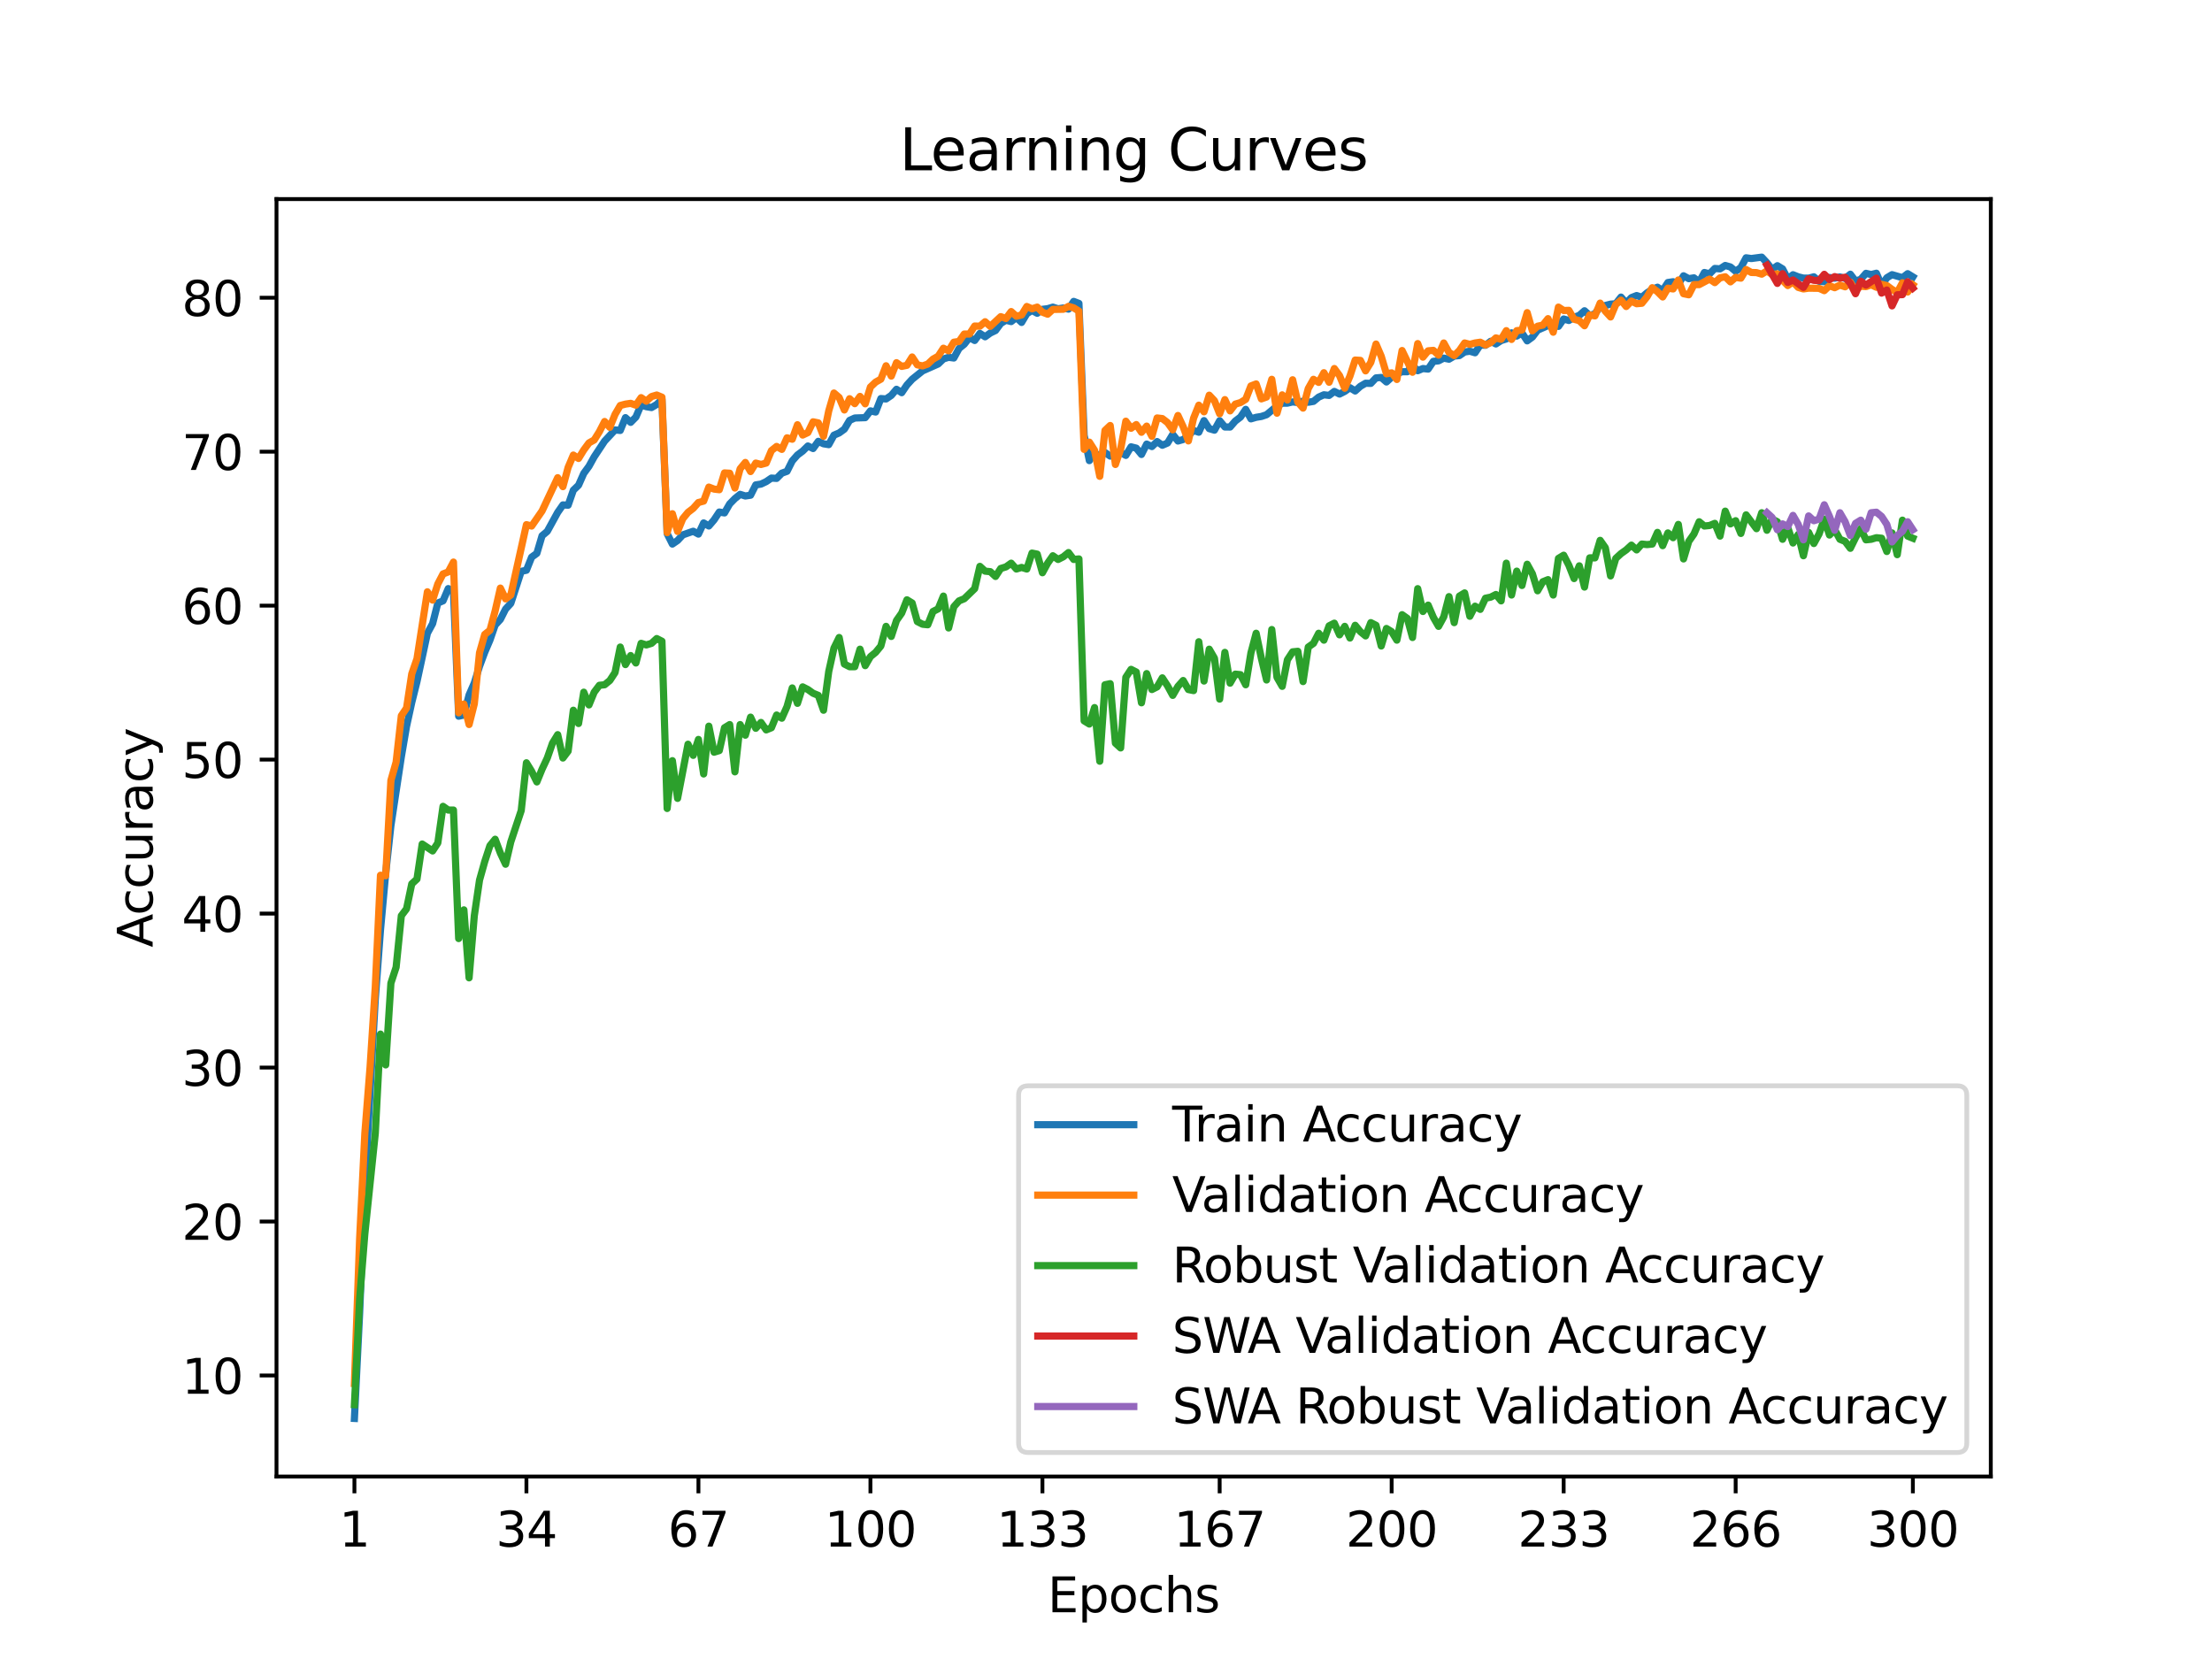 <?xml version="1.0" encoding="utf-8" standalone="no"?>
<!DOCTYPE svg PUBLIC "-//W3C//DTD SVG 1.1//EN"
  "http://www.w3.org/Graphics/SVG/1.1/DTD/svg11.dtd">
<svg xmlns:xlink="http://www.w3.org/1999/xlink" width="460.8pt" height="345.6pt" viewBox="0 0 460.8 345.6" xmlns="http://www.w3.org/2000/svg" version="1.1">
 <defs>
  <style type="text/css">*{stroke-linejoin: round; stroke-linecap: butt}</style>
 </defs>
 <g id="figure_1">
  <g id="patch_1">
   <path d="M 0 345.6 
L 460.8 345.6 
L 460.8 0 
L 0 0 
z
" style="fill: #ffffff"/>
  </g>
  <g id="axes_1">
   <g id="patch_2">
    <path d="M 57.6 307.584 
L 414.72 307.584 
L 414.72 41.472 
L 57.6 41.472 
z
" style="fill: #ffffff"/>
   </g>
   <g id="matplotlib.axis_1">
    <g id="xtick_1">
     <g id="line2d_1">
      <defs>
       <path id="m694200d25b" d="M 0 0 
L 0 3.5 
" style="stroke: #000000; stroke-width: 0.8"/>
      </defs>
      <g>
       <use xlink:href="#m694200d25b" x="73.833" y="307.584" style="stroke: #000000; stroke-width: 0.8"/>
      </g>
     </g>
     <g id="text_1">
      <!-- 1 -->
      <g transform="translate(70.651 322.182) scale(0.1 -0.1)">
       <defs>
        <path id="DejaVuSans-31" d="M 794 531 
L 1825 531 
L 1825 4091 
L 703 3866 
L 703 4441 
L 1819 4666 
L 2450 4666 
L 2450 531 
L 3481 531 
L 3481 0 
L 794 0 
L 794 531 
z
" transform="scale(0.016)"/>
       </defs>
       <use xlink:href="#DejaVuSans-31"/>
      </g>
     </g>
    </g>
    <g id="xtick_2">
     <g id="line2d_2">
      <g>
       <use xlink:href="#m694200d25b" x="109.664" y="307.584" style="stroke: #000000; stroke-width: 0.8"/>
      </g>
     </g>
     <g id="text_2">
      <!-- 34 -->
      <g transform="translate(103.302 322.182) scale(0.1 -0.1)">
       <defs>
        <path id="DejaVuSans-33" d="M 2597 2516 
Q 3050 2419 3304 2112 
Q 3559 1806 3559 1356 
Q 3559 666 3084 287 
Q 2609 -91 1734 -91 
Q 1441 -91 1130 -33 
Q 819 25 488 141 
L 488 750 
Q 750 597 1062 519 
Q 1375 441 1716 441 
Q 2309 441 2620 675 
Q 2931 909 2931 1356 
Q 2931 1769 2642 2001 
Q 2353 2234 1838 2234 
L 1294 2234 
L 1294 2753 
L 1863 2753 
Q 2328 2753 2575 2939 
Q 2822 3125 2822 3475 
Q 2822 3834 2567 4026 
Q 2313 4219 1838 4219 
Q 1578 4219 1281 4162 
Q 984 4106 628 3988 
L 628 4550 
Q 988 4650 1302 4700 
Q 1616 4750 1894 4750 
Q 2613 4750 3031 4423 
Q 3450 4097 3450 3541 
Q 3450 3153 3228 2886 
Q 3006 2619 2597 2516 
z
" transform="scale(0.016)"/>
        <path id="DejaVuSans-34" d="M 2419 4116 
L 825 1625 
L 2419 1625 
L 2419 4116 
z
M 2253 4666 
L 3047 4666 
L 3047 1625 
L 3713 1625 
L 3713 1100 
L 3047 1100 
L 3047 0 
L 2419 0 
L 2419 1100 
L 313 1100 
L 313 1709 
L 2253 4666 
z
" transform="scale(0.016)"/>
       </defs>
       <use xlink:href="#DejaVuSans-33"/>
       <use xlink:href="#DejaVuSans-34" x="63.623"/>
      </g>
     </g>
    </g>
    <g id="xtick_3">
     <g id="line2d_3">
      <g>
       <use xlink:href="#m694200d25b" x="145.496" y="307.584" style="stroke: #000000; stroke-width: 0.8"/>
      </g>
     </g>
     <g id="text_3">
      <!-- 67 -->
      <g transform="translate(139.133 322.182) scale(0.1 -0.1)">
       <defs>
        <path id="DejaVuSans-36" d="M 2113 2584 
Q 1688 2584 1439 2293 
Q 1191 2003 1191 1497 
Q 1191 994 1439 701 
Q 1688 409 2113 409 
Q 2538 409 2786 701 
Q 3034 994 3034 1497 
Q 3034 2003 2786 2293 
Q 2538 2584 2113 2584 
z
M 3366 4563 
L 3366 3988 
Q 3128 4100 2886 4159 
Q 2644 4219 2406 4219 
Q 1781 4219 1451 3797 
Q 1122 3375 1075 2522 
Q 1259 2794 1537 2939 
Q 1816 3084 2150 3084 
Q 2853 3084 3261 2657 
Q 3669 2231 3669 1497 
Q 3669 778 3244 343 
Q 2819 -91 2113 -91 
Q 1303 -91 875 529 
Q 447 1150 447 2328 
Q 447 3434 972 4092 
Q 1497 4750 2381 4750 
Q 2619 4750 2861 4703 
Q 3103 4656 3366 4563 
z
" transform="scale(0.016)"/>
        <path id="DejaVuSans-37" d="M 525 4666 
L 3525 4666 
L 3525 4397 
L 1831 0 
L 1172 0 
L 2766 4134 
L 525 4134 
L 525 4666 
z
" transform="scale(0.016)"/>
       </defs>
       <use xlink:href="#DejaVuSans-36"/>
       <use xlink:href="#DejaVuSans-37" x="63.623"/>
      </g>
     </g>
    </g>
    <g id="xtick_4">
     <g id="line2d_4">
      <g>
       <use xlink:href="#m694200d25b" x="181.327" y="307.584" style="stroke: #000000; stroke-width: 0.8"/>
      </g>
     </g>
     <g id="text_4">
      <!-- 100 -->
      <g transform="translate(171.783 322.182) scale(0.1 -0.1)">
       <defs>
        <path id="DejaVuSans-30" d="M 2034 4250 
Q 1547 4250 1301 3770 
Q 1056 3291 1056 2328 
Q 1056 1369 1301 889 
Q 1547 409 2034 409 
Q 2525 409 2770 889 
Q 3016 1369 3016 2328 
Q 3016 3291 2770 3770 
Q 2525 4250 2034 4250 
z
M 2034 4750 
Q 2819 4750 3233 4129 
Q 3647 3509 3647 2328 
Q 3647 1150 3233 529 
Q 2819 -91 2034 -91 
Q 1250 -91 836 529 
Q 422 1150 422 2328 
Q 422 3509 836 4129 
Q 1250 4750 2034 4750 
z
" transform="scale(0.016)"/>
       </defs>
       <use xlink:href="#DejaVuSans-31"/>
       <use xlink:href="#DejaVuSans-30" x="63.623"/>
       <use xlink:href="#DejaVuSans-30" x="127.246"/>
      </g>
     </g>
    </g>
    <g id="xtick_5">
     <g id="line2d_5">
      <g>
       <use xlink:href="#m694200d25b" x="217.158" y="307.584" style="stroke: #000000; stroke-width: 0.8"/>
      </g>
     </g>
     <g id="text_5">
      <!-- 133 -->
      <g transform="translate(207.615 322.182) scale(0.1 -0.1)">
       <use xlink:href="#DejaVuSans-31"/>
       <use xlink:href="#DejaVuSans-33" x="63.623"/>
       <use xlink:href="#DejaVuSans-33" x="127.246"/>
      </g>
     </g>
    </g>
    <g id="xtick_6">
     <g id="line2d_6">
      <g>
       <use xlink:href="#m694200d25b" x="254.076" y="307.584" style="stroke: #000000; stroke-width: 0.8"/>
      </g>
     </g>
     <g id="text_6">
      <!-- 167 -->
      <g transform="translate(244.532 322.182) scale(0.1 -0.1)">
       <use xlink:href="#DejaVuSans-31"/>
       <use xlink:href="#DejaVuSans-36" x="63.623"/>
       <use xlink:href="#DejaVuSans-37" x="127.246"/>
      </g>
     </g>
    </g>
    <g id="xtick_7">
     <g id="line2d_7">
      <g>
       <use xlink:href="#m694200d25b" x="289.907" y="307.584" style="stroke: #000000; stroke-width: 0.8"/>
      </g>
     </g>
     <g id="text_7">
      <!-- 200 -->
      <g transform="translate(280.363 322.182) scale(0.1 -0.1)">
       <defs>
        <path id="DejaVuSans-32" d="M 1228 531 
L 3431 531 
L 3431 0 
L 469 0 
L 469 531 
Q 828 903 1448 1529 
Q 2069 2156 2228 2338 
Q 2531 2678 2651 2914 
Q 2772 3150 2772 3378 
Q 2772 3750 2511 3984 
Q 2250 4219 1831 4219 
Q 1534 4219 1204 4116 
Q 875 4013 500 3803 
L 500 4441 
Q 881 4594 1212 4672 
Q 1544 4750 1819 4750 
Q 2544 4750 2975 4387 
Q 3406 4025 3406 3419 
Q 3406 3131 3298 2873 
Q 3191 2616 2906 2266 
Q 2828 2175 2409 1742 
Q 1991 1309 1228 531 
z
" transform="scale(0.016)"/>
       </defs>
       <use xlink:href="#DejaVuSans-32"/>
       <use xlink:href="#DejaVuSans-30" x="63.623"/>
       <use xlink:href="#DejaVuSans-30" x="127.246"/>
      </g>
     </g>
    </g>
    <g id="xtick_8">
     <g id="line2d_8">
      <g>
       <use xlink:href="#m694200d25b" x="325.739" y="307.584" style="stroke: #000000; stroke-width: 0.8"/>
      </g>
     </g>
     <g id="text_8">
      <!-- 233 -->
      <g transform="translate(316.195 322.182) scale(0.1 -0.1)">
       <use xlink:href="#DejaVuSans-32"/>
       <use xlink:href="#DejaVuSans-33" x="63.623"/>
       <use xlink:href="#DejaVuSans-33" x="127.246"/>
      </g>
     </g>
    </g>
    <g id="xtick_9">
     <g id="line2d_9">
      <g>
       <use xlink:href="#m694200d25b" x="361.57" y="307.584" style="stroke: #000000; stroke-width: 0.8"/>
      </g>
     </g>
     <g id="text_9">
      <!-- 266 -->
      <g transform="translate(352.026 322.182) scale(0.1 -0.1)">
       <use xlink:href="#DejaVuSans-32"/>
       <use xlink:href="#DejaVuSans-36" x="63.623"/>
       <use xlink:href="#DejaVuSans-36" x="127.246"/>
      </g>
     </g>
    </g>
    <g id="xtick_10">
     <g id="line2d_10">
      <g>
       <use xlink:href="#m694200d25b" x="398.487" y="307.584" style="stroke: #000000; stroke-width: 0.8"/>
      </g>
     </g>
     <g id="text_10">
      <!-- 300 -->
      <g transform="translate(388.944 322.182) scale(0.1 -0.1)">
       <use xlink:href="#DejaVuSans-33"/>
       <use xlink:href="#DejaVuSans-30" x="63.623"/>
       <use xlink:href="#DejaVuSans-30" x="127.246"/>
      </g>
     </g>
    </g>
    <g id="text_11">
     <!-- Epochs -->
     <g transform="translate(218.244 335.861) scale(0.1 -0.1)">
      <defs>
       <path id="DejaVuSans-45" d="M 628 4666 
L 3578 4666 
L 3578 4134 
L 1259 4134 
L 1259 2753 
L 3481 2753 
L 3481 2222 
L 1259 2222 
L 1259 531 
L 3634 531 
L 3634 0 
L 628 0 
L 628 4666 
z
" transform="scale(0.016)"/>
       <path id="DejaVuSans-70" d="M 1159 525 
L 1159 -1331 
L 581 -1331 
L 581 3500 
L 1159 3500 
L 1159 2969 
Q 1341 3281 1617 3432 
Q 1894 3584 2278 3584 
Q 2916 3584 3314 3078 
Q 3713 2572 3713 1747 
Q 3713 922 3314 415 
Q 2916 -91 2278 -91 
Q 1894 -91 1617 61 
Q 1341 213 1159 525 
z
M 3116 1747 
Q 3116 2381 2855 2742 
Q 2594 3103 2138 3103 
Q 1681 3103 1420 2742 
Q 1159 2381 1159 1747 
Q 1159 1113 1420 752 
Q 1681 391 2138 391 
Q 2594 391 2855 752 
Q 3116 1113 3116 1747 
z
" transform="scale(0.016)"/>
       <path id="DejaVuSans-6f" d="M 1959 3097 
Q 1497 3097 1228 2736 
Q 959 2375 959 1747 
Q 959 1119 1226 758 
Q 1494 397 1959 397 
Q 2419 397 2687 759 
Q 2956 1122 2956 1747 
Q 2956 2369 2687 2733 
Q 2419 3097 1959 3097 
z
M 1959 3584 
Q 2709 3584 3137 3096 
Q 3566 2609 3566 1747 
Q 3566 888 3137 398 
Q 2709 -91 1959 -91 
Q 1206 -91 779 398 
Q 353 888 353 1747 
Q 353 2609 779 3096 
Q 1206 3584 1959 3584 
z
" transform="scale(0.016)"/>
       <path id="DejaVuSans-63" d="M 3122 3366 
L 3122 2828 
Q 2878 2963 2633 3030 
Q 2388 3097 2138 3097 
Q 1578 3097 1268 2742 
Q 959 2388 959 1747 
Q 959 1106 1268 751 
Q 1578 397 2138 397 
Q 2388 397 2633 464 
Q 2878 531 3122 666 
L 3122 134 
Q 2881 22 2623 -34 
Q 2366 -91 2075 -91 
Q 1284 -91 818 406 
Q 353 903 353 1747 
Q 353 2603 823 3093 
Q 1294 3584 2113 3584 
Q 2378 3584 2631 3529 
Q 2884 3475 3122 3366 
z
" transform="scale(0.016)"/>
       <path id="DejaVuSans-68" d="M 3513 2113 
L 3513 0 
L 2938 0 
L 2938 2094 
Q 2938 2591 2744 2837 
Q 2550 3084 2163 3084 
Q 1697 3084 1428 2787 
Q 1159 2491 1159 1978 
L 1159 0 
L 581 0 
L 581 4863 
L 1159 4863 
L 1159 2956 
Q 1366 3272 1645 3428 
Q 1925 3584 2291 3584 
Q 2894 3584 3203 3211 
Q 3513 2838 3513 2113 
z
" transform="scale(0.016)"/>
       <path id="DejaVuSans-73" d="M 2834 3397 
L 2834 2853 
Q 2591 2978 2328 3040 
Q 2066 3103 1784 3103 
Q 1356 3103 1142 2972 
Q 928 2841 928 2578 
Q 928 2378 1081 2264 
Q 1234 2150 1697 2047 
L 1894 2003 
Q 2506 1872 2764 1633 
Q 3022 1394 3022 966 
Q 3022 478 2636 193 
Q 2250 -91 1575 -91 
Q 1294 -91 989 -36 
Q 684 19 347 128 
L 347 722 
Q 666 556 975 473 
Q 1284 391 1588 391 
Q 1994 391 2212 530 
Q 2431 669 2431 922 
Q 2431 1156 2273 1281 
Q 2116 1406 1581 1522 
L 1381 1569 
Q 847 1681 609 1914 
Q 372 2147 372 2553 
Q 372 3047 722 3315 
Q 1072 3584 1716 3584 
Q 2034 3584 2315 3537 
Q 2597 3491 2834 3397 
z
" transform="scale(0.016)"/>
      </defs>
      <use xlink:href="#DejaVuSans-45"/>
      <use xlink:href="#DejaVuSans-70" x="63.184"/>
      <use xlink:href="#DejaVuSans-6f" x="126.66"/>
      <use xlink:href="#DejaVuSans-63" x="187.842"/>
      <use xlink:href="#DejaVuSans-68" x="242.822"/>
      <use xlink:href="#DejaVuSans-73" x="306.201"/>
     </g>
    </g>
   </g>
   <g id="matplotlib.axis_2">
    <g id="ytick_1">
     <g id="line2d_11">
      <defs>
       <path id="m7f66f84bfe" d="M 0 0 
L -3.5 0 
" style="stroke: #000000; stroke-width: 0.8"/>
      </defs>
      <g>
       <use xlink:href="#m7f66f84bfe" x="57.6" y="286.539" style="stroke: #000000; stroke-width: 0.8"/>
      </g>
     </g>
     <g id="text_12">
      <!-- 10 -->
      <g transform="translate(37.875 290.339) scale(0.1 -0.1)">
       <use xlink:href="#DejaVuSans-31"/>
       <use xlink:href="#DejaVuSans-30" x="63.623"/>
      </g>
     </g>
    </g>
    <g id="ytick_2">
     <g id="line2d_12">
      <g>
       <use xlink:href="#m7f66f84bfe" x="57.6" y="254.465" style="stroke: #000000; stroke-width: 0.8"/>
      </g>
     </g>
     <g id="text_13">
      <!-- 20 -->
      <g transform="translate(37.875 258.264) scale(0.1 -0.1)">
       <use xlink:href="#DejaVuSans-32"/>
       <use xlink:href="#DejaVuSans-30" x="63.623"/>
      </g>
     </g>
    </g>
    <g id="ytick_3">
     <g id="line2d_13">
      <g>
       <use xlink:href="#m7f66f84bfe" x="57.6" y="222.391" style="stroke: #000000; stroke-width: 0.8"/>
      </g>
     </g>
     <g id="text_14">
      <!-- 30 -->
      <g transform="translate(37.875 226.19) scale(0.1 -0.1)">
       <use xlink:href="#DejaVuSans-33"/>
       <use xlink:href="#DejaVuSans-30" x="63.623"/>
      </g>
     </g>
    </g>
    <g id="ytick_4">
     <g id="line2d_14">
      <g>
       <use xlink:href="#m7f66f84bfe" x="57.6" y="190.317" style="stroke: #000000; stroke-width: 0.8"/>
      </g>
     </g>
     <g id="text_15">
      <!-- 40 -->
      <g transform="translate(37.875 194.116) scale(0.1 -0.1)">
       <use xlink:href="#DejaVuSans-34"/>
       <use xlink:href="#DejaVuSans-30" x="63.623"/>
      </g>
     </g>
    </g>
    <g id="ytick_5">
     <g id="line2d_15">
      <g>
       <use xlink:href="#m7f66f84bfe" x="57.6" y="158.242" style="stroke: #000000; stroke-width: 0.8"/>
      </g>
     </g>
     <g id="text_16">
      <!-- 50 -->
      <g transform="translate(37.875 162.042) scale(0.1 -0.1)">
       <defs>
        <path id="DejaVuSans-35" d="M 691 4666 
L 3169 4666 
L 3169 4134 
L 1269 4134 
L 1269 2991 
Q 1406 3038 1543 3061 
Q 1681 3084 1819 3084 
Q 2600 3084 3056 2656 
Q 3513 2228 3513 1497 
Q 3513 744 3044 326 
Q 2575 -91 1722 -91 
Q 1428 -91 1123 -41 
Q 819 9 494 109 
L 494 744 
Q 775 591 1075 516 
Q 1375 441 1709 441 
Q 2250 441 2565 725 
Q 2881 1009 2881 1497 
Q 2881 1984 2565 2268 
Q 2250 2553 1709 2553 
Q 1456 2553 1204 2497 
Q 953 2441 691 2322 
L 691 4666 
z
" transform="scale(0.016)"/>
       </defs>
       <use xlink:href="#DejaVuSans-35"/>
       <use xlink:href="#DejaVuSans-30" x="63.623"/>
      </g>
     </g>
    </g>
    <g id="ytick_6">
     <g id="line2d_16">
      <g>
       <use xlink:href="#m7f66f84bfe" x="57.6" y="126.168" style="stroke: #000000; stroke-width: 0.8"/>
      </g>
     </g>
     <g id="text_17">
      <!-- 60 -->
      <g transform="translate(37.875 129.967) scale(0.1 -0.1)">
       <use xlink:href="#DejaVuSans-36"/>
       <use xlink:href="#DejaVuSans-30" x="63.623"/>
      </g>
     </g>
    </g>
    <g id="ytick_7">
     <g id="line2d_17">
      <g>
       <use xlink:href="#m7f66f84bfe" x="57.6" y="94.094" style="stroke: #000000; stroke-width: 0.8"/>
      </g>
     </g>
     <g id="text_18">
      <!-- 70 -->
      <g transform="translate(37.875 97.893) scale(0.1 -0.1)">
       <use xlink:href="#DejaVuSans-37"/>
       <use xlink:href="#DejaVuSans-30" x="63.623"/>
      </g>
     </g>
    </g>
    <g id="ytick_8">
     <g id="line2d_18">
      <g>
       <use xlink:href="#m7f66f84bfe" x="57.6" y="62.02" style="stroke: #000000; stroke-width: 0.8"/>
      </g>
     </g>
     <g id="text_19">
      <!-- 80 -->
      <g transform="translate(37.875 65.819) scale(0.1 -0.1)">
       <defs>
        <path id="DejaVuSans-38" d="M 2034 2216 
Q 1584 2216 1326 1975 
Q 1069 1734 1069 1313 
Q 1069 891 1326 650 
Q 1584 409 2034 409 
Q 2484 409 2743 651 
Q 3003 894 3003 1313 
Q 3003 1734 2745 1975 
Q 2488 2216 2034 2216 
z
M 1403 2484 
Q 997 2584 770 2862 
Q 544 3141 544 3541 
Q 544 4100 942 4425 
Q 1341 4750 2034 4750 
Q 2731 4750 3128 4425 
Q 3525 4100 3525 3541 
Q 3525 3141 3298 2862 
Q 3072 2584 2669 2484 
Q 3125 2378 3379 2068 
Q 3634 1759 3634 1313 
Q 3634 634 3220 271 
Q 2806 -91 2034 -91 
Q 1263 -91 848 271 
Q 434 634 434 1313 
Q 434 1759 690 2068 
Q 947 2378 1403 2484 
z
M 1172 3481 
Q 1172 3119 1398 2916 
Q 1625 2713 2034 2713 
Q 2441 2713 2670 2916 
Q 2900 3119 2900 3481 
Q 2900 3844 2670 4047 
Q 2441 4250 2034 4250 
Q 1625 4250 1398 4047 
Q 1172 3844 1172 3481 
z
" transform="scale(0.016)"/>
       </defs>
       <use xlink:href="#DejaVuSans-38"/>
       <use xlink:href="#DejaVuSans-30" x="63.623"/>
      </g>
     </g>
    </g>
    <g id="text_20">
     <!-- Accuracy -->
     <g transform="translate(31.795 197.356) rotate(-90) scale(0.1 -0.1)">
      <defs>
       <path id="DejaVuSans-41" d="M 2188 4044 
L 1331 1722 
L 3047 1722 
L 2188 4044 
z
M 1831 4666 
L 2547 4666 
L 4325 0 
L 3669 0 
L 3244 1197 
L 1141 1197 
L 716 0 
L 50 0 
L 1831 4666 
z
" transform="scale(0.016)"/>
       <path id="DejaVuSans-75" d="M 544 1381 
L 544 3500 
L 1119 3500 
L 1119 1403 
Q 1119 906 1312 657 
Q 1506 409 1894 409 
Q 2359 409 2629 706 
Q 2900 1003 2900 1516 
L 2900 3500 
L 3475 3500 
L 3475 0 
L 2900 0 
L 2900 538 
Q 2691 219 2414 64 
Q 2138 -91 1772 -91 
Q 1169 -91 856 284 
Q 544 659 544 1381 
z
M 1991 3584 
L 1991 3584 
z
" transform="scale(0.016)"/>
       <path id="DejaVuSans-72" d="M 2631 2963 
Q 2534 3019 2420 3045 
Q 2306 3072 2169 3072 
Q 1681 3072 1420 2755 
Q 1159 2438 1159 1844 
L 1159 0 
L 581 0 
L 581 3500 
L 1159 3500 
L 1159 2956 
Q 1341 3275 1631 3429 
Q 1922 3584 2338 3584 
Q 2397 3584 2469 3576 
Q 2541 3569 2628 3553 
L 2631 2963 
z
" transform="scale(0.016)"/>
       <path id="DejaVuSans-61" d="M 2194 1759 
Q 1497 1759 1228 1600 
Q 959 1441 959 1056 
Q 959 750 1161 570 
Q 1363 391 1709 391 
Q 2188 391 2477 730 
Q 2766 1069 2766 1631 
L 2766 1759 
L 2194 1759 
z
M 3341 1997 
L 3341 0 
L 2766 0 
L 2766 531 
Q 2569 213 2275 61 
Q 1981 -91 1556 -91 
Q 1019 -91 701 211 
Q 384 513 384 1019 
Q 384 1609 779 1909 
Q 1175 2209 1959 2209 
L 2766 2209 
L 2766 2266 
Q 2766 2663 2505 2880 
Q 2244 3097 1772 3097 
Q 1472 3097 1187 3025 
Q 903 2953 641 2809 
L 641 3341 
Q 956 3463 1253 3523 
Q 1550 3584 1831 3584 
Q 2591 3584 2966 3190 
Q 3341 2797 3341 1997 
z
" transform="scale(0.016)"/>
       <path id="DejaVuSans-79" d="M 2059 -325 
Q 1816 -950 1584 -1140 
Q 1353 -1331 966 -1331 
L 506 -1331 
L 506 -850 
L 844 -850 
Q 1081 -850 1212 -737 
Q 1344 -625 1503 -206 
L 1606 56 
L 191 3500 
L 800 3500 
L 1894 763 
L 2988 3500 
L 3597 3500 
L 2059 -325 
z
" transform="scale(0.016)"/>
      </defs>
      <use xlink:href="#DejaVuSans-41"/>
      <use xlink:href="#DejaVuSans-63" x="66.658"/>
      <use xlink:href="#DejaVuSans-63" x="121.639"/>
      <use xlink:href="#DejaVuSans-75" x="176.619"/>
      <use xlink:href="#DejaVuSans-72" x="239.998"/>
      <use xlink:href="#DejaVuSans-61" x="281.111"/>
      <use xlink:href="#DejaVuSans-63" x="342.391"/>
      <use xlink:href="#DejaVuSans-79" x="397.371"/>
     </g>
    </g>
   </g>
   <g id="line2d_19">
    <path d="M 73.833 295.488 
L 74.919 273.525 
L 76.004 247.096 
L 78.176 208.174 
L 79.262 193.724 
L 80.348 181.921 
L 81.433 171.994 
L 83.605 157.657 
L 84.691 151.298 
L 85.777 146.335 
L 86.862 141.989 
L 89.034 131.917 
L 90.12 129.913 
L 91.206 125.623 
L 92.291 125.166 
L 93.377 122.616 
L 94.463 123.121 
L 95.549 149.197 
L 96.635 148.949 
L 97.72 144.763 
L 98.806 142.277 
L 99.892 138.805 
L 100.978 135.887 
L 102.064 133.345 
L 103.149 130.217 
L 104.235 129.039 
L 105.321 126.882 
L 106.407 125.703 
L 108.578 119.024 
L 109.664 118.791 
L 110.75 116.065 
L 111.836 115.271 
L 112.922 111.606 
L 114.007 110.692 
L 116.179 106.739 
L 117.265 105.183 
L 118.351 105.24 
L 119.436 102.12 
L 120.522 101.078 
L 121.608 98.616 
L 122.694 97.133 
L 123.78 95.168 
L 125.951 91.889 
L 128.123 89.563 
L 129.209 89.668 
L 130.294 87.005 
L 131.38 87.984 
L 132.466 86.885 
L 133.552 84.351 
L 134.638 84.72 
L 135.723 84.897 
L 136.809 84.255 
L 137.895 83.197 
L 138.981 111.165 
L 140.067 113.338 
L 141.152 112.593 
L 142.238 111.422 
L 144.41 110.668 
L 145.496 111.262 
L 146.581 108.936 
L 147.667 109.57 
L 148.753 108.303 
L 149.839 106.667 
L 150.925 106.851 
L 152.01 104.967 
L 153.096 103.86 
L 154.182 102.986 
L 155.268 103.323 
L 156.354 103.163 
L 157.439 101.014 
L 158.525 100.845 
L 159.611 100.332 
L 160.697 99.595 
L 161.783 99.659 
L 162.868 98.568 
L 163.954 98.183 
L 165.04 96.01 
L 166.126 94.783 
L 167.212 93.974 
L 168.297 92.907 
L 169.383 93.436 
L 170.469 91.937 
L 171.555 92.45 
L 172.641 92.626 
L 173.726 90.654 
L 174.812 90.189 
L 175.898 89.403 
L 176.984 87.575 
L 178.07 87.078 
L 180.241 87.005 
L 181.327 85.594 
L 182.413 85.835 
L 183.499 83.028 
L 184.584 83.108 
L 185.67 82.371 
L 186.756 81.096 
L 187.842 81.801 
L 188.928 80.198 
L 190.013 79.011 
L 192.185 77.263 
L 195.442 75.82 
L 196.528 74.769 
L 197.614 74.432 
L 198.7 74.577 
L 199.786 72.588 
L 200.871 71.706 
L 201.957 70.319 
L 203.043 70.928 
L 204.129 69.453 
L 205.215 70.158 
L 206.3 69.373 
L 207.386 68.851 
L 208.472 67.376 
L 209.558 66.71 
L 210.644 66.991 
L 211.729 66.141 
L 212.815 67.167 
L 213.901 65.347 
L 214.987 64.674 
L 216.073 65.259 
L 217.158 64.441 
L 218.244 64.305 
L 219.33 63.984 
L 220.416 64.329 
L 221.502 64.161 
L 222.587 64.393 
L 223.673 62.789 
L 224.759 63.206 
L 225.845 90.678 
L 226.931 95.954 
L 228.016 94.342 
L 229.102 95.064 
L 230.188 94.27 
L 231.274 95.008 
L 232.36 94.495 
L 233.445 94.27 
L 234.531 94.864 
L 235.617 93.083 
L 236.703 93.356 
L 237.789 94.671 
L 238.875 92.514 
L 239.96 93.027 
L 241.046 91.985 
L 242.132 92.755 
L 243.218 92.29 
L 244.304 90.493 
L 245.389 91.873 
L 246.475 91.56 
L 247.561 90.75 
L 248.647 89.668 
L 249.733 90.036 
L 250.818 87.623 
L 251.904 89.291 
L 252.99 89.611 
L 254.076 87.639 
L 255.162 88.946 
L 256.247 88.962 
L 257.333 87.711 
L 258.419 86.885 
L 259.505 85.281 
L 260.591 87.254 
L 261.676 86.933 
L 262.762 86.757 
L 263.848 86.396 
L 266.02 84.584 
L 267.105 83.998 
L 268.191 83.982 
L 269.277 83.726 
L 270.363 83.854 
L 271.449 83.565 
L 272.534 83.798 
L 273.62 83.614 
L 274.706 82.723 
L 275.792 82.242 
L 276.878 82.371 
L 277.963 81.545 
L 279.049 82.09 
L 280.135 81.537 
L 281.221 80.767 
L 282.307 81.449 
L 283.392 80.47 
L 284.478 79.837 
L 285.564 79.869 
L 286.65 78.722 
L 287.736 78.634 
L 288.821 79.572 
L 289.907 78.586 
L 290.993 77.864 
L 292.079 77.439 
L 293.165 77.439 
L 294.25 76.116 
L 295.336 77.223 
L 296.422 76.774 
L 297.508 76.886 
L 298.594 75.274 
L 299.679 75.17 
L 300.765 74.601 
L 301.851 74.825 
L 302.937 74.176 
L 304.023 74.071 
L 305.108 73.326 
L 306.194 73.165 
L 307.28 73.486 
L 308.366 71.866 
L 309.452 71.931 
L 310.537 71.097 
L 311.623 71.65 
L 312.709 70.944 
L 313.795 70.607 
L 314.881 69.341 
L 315.966 70.006 
L 317.052 69.349 
L 318.138 71.008 
L 319.224 70.215 
L 320.31 68.779 
L 322.481 67.825 
L 323.567 67.52 
L 324.653 67.993 
L 325.739 66.454 
L 326.824 66.759 
L 327.91 66.093 
L 328.996 65.7 
L 330.082 64.738 
L 331.168 65.74 
L 332.253 65.363 
L 333.339 63.928 
L 335.511 63.359 
L 336.597 63.278 
L 337.682 61.891 
L 338.768 63.134 
L 339.854 61.996 
L 340.94 61.571 
L 342.026 61.923 
L 343.111 61.009 
L 344.197 60.288 
L 345.283 59.83 
L 346.369 60.528 
L 347.455 58.852 
L 348.54 58.692 
L 349.626 59.205 
L 350.712 57.457 
L 351.798 58.05 
L 352.884 57.882 
L 353.969 58.748 
L 355.055 56.767 
L 356.141 57.04 
L 357.227 55.925 
L 358.313 56.006 
L 359.398 55.3 
L 360.484 55.613 
L 361.57 56.527 
L 362.656 55.733 
L 363.742 53.704 
L 364.827 53.857 
L 366.999 53.568 
L 368.085 54.739 
L 369.171 56.134 
L 370.256 55.348 
L 371.342 56.014 
L 372.428 58.107 
L 373.514 57.232 
L 374.6 57.665 
L 375.685 57.938 
L 376.771 57.946 
L 377.857 57.665 
L 378.943 58.596 
L 380.029 58.684 
L 381.114 57.81 
L 382.2 57.954 
L 383.286 57.69 
L 384.372 58.01 
L 385.458 57.128 
L 386.543 58.548 
L 387.629 58.187 
L 388.715 56.944 
L 389.801 57.192 
L 390.887 56.92 
L 391.972 59.454 
L 393.058 57.866 
L 394.144 57.216 
L 396.316 57.85 
L 397.401 57.016 
L 398.487 57.682 
L 398.487 57.682 
" clip-path="url(#p7b11f26302)" style="fill: none; stroke: #1f77b4; stroke-width: 1.5; stroke-linecap: square"/>
   </g>
   <g id="line2d_20">
    <path d="M 73.833 288.207 
L 74.919 258.025 
L 76.004 236.086 
L 77.09 222.327 
L 78.176 205.648 
L 79.262 182.33 
L 80.348 182.426 
L 81.433 162.572 
L 82.519 158.755 
L 83.605 149.101 
L 84.691 147.497 
L 85.777 140.377 
L 86.862 137.234 
L 89.034 123.281 
L 90.12 125.013 
L 91.206 121.646 
L 92.291 119.561 
L 93.377 119.144 
L 94.463 117.091 
L 95.549 148.492 
L 96.635 146.663 
L 97.72 150.929 
L 98.806 146.631 
L 99.892 135.983 
L 100.978 132.166 
L 102.064 131.3 
L 103.149 127.259 
L 104.235 122.512 
L 105.321 124.757 
L 106.407 123.955 
L 109.664 109.297 
L 110.75 109.586 
L 112.922 106.442 
L 116.179 99.514 
L 117.265 101.375 
L 118.351 97.365 
L 119.436 94.799 
L 120.522 95.505 
L 121.608 93.741 
L 122.694 92.266 
L 123.78 91.656 
L 124.865 89.924 
L 125.951 87.807 
L 127.037 89.026 
L 128.123 86.332 
L 129.209 84.472 
L 130.294 84.183 
L 131.38 84.022 
L 132.466 84.407 
L 133.552 82.836 
L 134.638 83.573 
L 135.723 82.611 
L 136.809 82.29 
L 137.895 82.74 
L 138.981 110.965 
L 140.067 107.02 
L 141.152 110.708 
L 142.238 108.046 
L 143.324 106.731 
L 144.41 105.897 
L 145.496 104.678 
L 146.581 104.39 
L 147.667 101.471 
L 148.753 101.888 
L 149.839 102.016 
L 150.925 98.52 
L 152.01 98.584 
L 153.096 101.663 
L 154.182 97.654 
L 155.268 96.339 
L 156.354 98.231 
L 157.439 96.467 
L 158.525 96.756 
L 159.611 96.467 
L 160.697 93.869 
L 161.783 93.003 
L 162.868 93.613 
L 163.954 91.207 
L 165.04 91.496 
L 166.126 88.481 
L 167.212 90.63 
L 168.297 90.117 
L 169.383 87.871 
L 170.469 88.096 
L 171.555 90.886 
L 172.641 85.594 
L 173.726 81.874 
L 174.812 82.804 
L 175.898 85.402 
L 176.984 83.06 
L 178.07 84.087 
L 179.155 82.579 
L 180.241 84.119 
L 181.327 80.623 
L 182.413 79.596 
L 183.499 78.987 
L 184.584 76.196 
L 185.67 78.345 
L 186.756 75.555 
L 187.842 76.325 
L 188.928 76.1 
L 190.013 74.368 
L 191.099 76.004 
L 192.185 76.228 
L 193.271 75.844 
L 194.357 74.817 
L 195.442 74.208 
L 196.528 72.54 
L 197.614 73.085 
L 198.7 71.289 
L 199.786 71.129 
L 200.871 69.589 
L 201.957 69.589 
L 203.043 67.921 
L 204.129 67.953 
L 205.215 67.023 
L 206.3 67.985 
L 208.472 65.965 
L 209.558 66.35 
L 210.644 64.906 
L 211.729 65.868 
L 212.815 65.612 
L 213.901 63.848 
L 214.987 64.329 
L 216.073 63.976 
L 217.158 65.035 
L 218.244 65.452 
L 219.33 64.457 
L 221.502 64.425 
L 222.587 63.816 
L 223.673 64.136 
L 224.759 64.81 
L 225.845 93.613 
L 226.931 92.105 
L 228.016 93.805 
L 229.102 99.226 
L 230.188 89.668 
L 231.274 88.641 
L 232.36 96.756 
L 233.445 93.581 
L 234.531 87.743 
L 235.617 89.219 
L 236.703 88.449 
L 237.789 90.052 
L 238.875 88.769 
L 239.96 90.886 
L 241.046 87.07 
L 242.132 87.198 
L 243.218 88.032 
L 244.304 89.539 
L 245.389 86.556 
L 246.475 88.898 
L 247.561 91.849 
L 248.647 87.102 
L 249.733 84.407 
L 250.818 85.787 
L 251.904 82.323 
L 252.99 83.477 
L 254.076 86.204 
L 255.162 83.253 
L 256.247 85.594 
L 257.333 84.183 
L 258.419 83.862 
L 259.505 83.189 
L 260.591 80.398 
L 261.676 79.981 
L 262.762 83.092 
L 263.848 82.707 
L 264.934 79.019 
L 266.02 86.075 
L 267.105 82.258 
L 268.191 83.317 
L 269.277 79.115 
L 270.363 83.766 
L 271.449 85.017 
L 272.534 80.943 
L 273.62 79.019 
L 274.706 79.66 
L 275.792 77.64 
L 276.878 79.628 
L 277.963 76.774 
L 279.049 78.249 
L 280.135 80.879 
L 281.221 78.345 
L 282.307 75.01 
L 283.392 75.074 
L 284.478 77.255 
L 285.564 75.491 
L 286.65 71.674 
L 287.736 74.208 
L 288.821 77.864 
L 289.907 77.672 
L 290.993 79.051 
L 292.079 73.021 
L 294.25 77.543 
L 295.336 71.578 
L 296.422 74.4 
L 297.508 73.085 
L 298.594 72.989 
L 299.679 73.983 
L 300.765 71.449 
L 301.851 73.406 
L 302.937 74.079 
L 304.023 73.021 
L 305.108 71.449 
L 306.194 71.738 
L 307.28 71.449 
L 308.366 71.289 
L 309.452 71.866 
L 310.537 71.385 
L 311.623 70.391 
L 312.709 70.68 
L 313.795 68.883 
L 314.881 70.712 
L 315.966 68.883 
L 317.052 68.755 
L 318.138 65.131 
L 319.224 68.916 
L 320.31 67.953 
L 321.395 67.729 
L 322.481 66.382 
L 323.567 69.204 
L 324.653 63.976 
L 325.739 64.682 
L 326.824 64.65 
L 327.91 66.51 
L 328.996 66.799 
L 330.082 67.857 
L 331.168 65.612 
L 332.253 65.804 
L 333.339 63.142 
L 334.425 64.842 
L 335.511 66.029 
L 336.597 63.431 
L 337.682 62.533 
L 338.768 63.848 
L 339.854 62.725 
L 340.94 63.27 
L 342.026 63.174 
L 343.111 61.827 
L 344.197 59.935 
L 345.283 60.769 
L 346.369 61.859 
L 347.455 60.031 
L 348.54 60.191 
L 349.626 58.331 
L 350.712 61.186 
L 351.798 61.41 
L 352.884 59.293 
L 353.969 59.293 
L 356.141 58.139 
L 357.227 58.876 
L 358.313 57.882 
L 359.398 57.657 
L 360.484 58.716 
L 361.57 57.786 
L 362.656 57.946 
L 363.742 56.15 
L 364.827 56.759 
L 365.913 56.791 
L 366.999 57.112 
L 368.085 56.439 
L 369.171 57.176 
L 370.256 57.048 
L 371.342 58.395 
L 372.428 59.486 
L 373.514 58.716 
L 374.6 59.871 
L 375.685 60.191 
L 376.771 60.031 
L 378.943 60.063 
L 380.029 60.544 
L 381.114 59.518 
L 382.2 59.935 
L 383.286 59.389 
L 384.372 59.742 
L 385.458 58.78 
L 386.543 60.48 
L 387.629 59.614 
L 388.715 59.71 
L 389.801 59.325 
L 390.887 59.839 
L 391.972 59.229 
L 393.058 59.486 
L 394.144 60.288 
L 395.23 60.929 
L 396.316 58.908 
L 397.401 60.833 
L 398.487 59.325 
L 398.487 59.325 
" clip-path="url(#p7b11f26302)" style="fill: none; stroke: #ff7f0e; stroke-width: 1.5; stroke-linecap: square"/>
   </g>
   <g id="line2d_21">
    <path d="M 73.833 292.622 
L 74.919 270.613 
L 76.004 257.009 
L 78.176 236.105 
L 79.262 215.423 
L 80.348 221.838 
L 81.433 204.805 
L 82.519 201.487 
L 83.605 190.759 
L 84.691 189.321 
L 85.777 184.123 
L 86.862 183.127 
L 87.948 175.828 
L 90.12 177.266 
L 91.206 175.607 
L 92.291 167.975 
L 93.377 168.749 
L 94.463 168.749 
L 95.549 195.515 
L 96.635 189.542 
L 97.72 203.699 
L 98.806 190.759 
L 99.892 183.349 
L 100.978 179.478 
L 102.064 176.16 
L 103.149 174.832 
L 104.235 177.708 
L 105.321 180.031 
L 106.407 175.385 
L 108.578 168.86 
L 109.664 158.906 
L 110.75 160.676 
L 111.836 162.888 
L 112.922 160.233 
L 114.007 157.91 
L 115.093 154.814 
L 116.179 153.044 
L 117.265 157.91 
L 118.351 156.473 
L 119.436 147.956 
L 120.522 150.721 
L 121.608 144.196 
L 122.694 146.85 
L 123.78 144.196 
L 124.865 142.758 
L 125.951 142.648 
L 127.037 141.763 
L 128.123 140.104 
L 129.209 134.795 
L 130.294 138.445 
L 131.38 136.565 
L 132.466 138.113 
L 133.552 134.021 
L 134.638 134.353 
L 135.723 134.021 
L 136.809 133.025 
L 137.895 133.578 
L 138.981 168.418 
L 140.067 158.464 
L 141.152 166.316 
L 143.324 155.035 
L 144.41 157.357 
L 145.496 154.039 
L 146.581 161.229 
L 147.667 151.274 
L 148.753 156.694 
L 149.839 156.362 
L 150.925 151.606 
L 152.01 150.943 
L 153.096 160.786 
L 154.182 150.943 
L 155.268 153.155 
L 156.354 149.394 
L 157.439 151.717 
L 158.525 150.5 
L 159.611 152.049 
L 160.697 151.606 
L 161.783 148.952 
L 162.868 149.615 
L 163.954 147.182 
L 165.04 143.311 
L 166.126 146.519 
L 167.212 143.09 
L 168.297 143.643 
L 169.383 144.417 
L 170.469 144.86 
L 171.555 147.956 
L 172.641 139.883 
L 173.726 135.016 
L 174.812 132.804 
L 175.898 138.334 
L 176.984 138.887 
L 178.07 138.887 
L 179.155 135.237 
L 180.241 138.666 
L 181.327 136.786 
L 182.413 135.901 
L 183.499 134.574 
L 184.584 130.481 
L 185.67 132.583 
L 186.756 129.265 
L 187.842 127.716 
L 188.928 124.951 
L 190.013 125.615 
L 191.099 129.486 
L 192.185 130.039 
L 193.271 130.15 
L 194.357 127.385 
L 195.442 126.832 
L 196.528 124.177 
L 197.614 130.813 
L 198.7 126.389 
L 199.786 125.173 
L 200.871 124.73 
L 203.043 122.629 
L 204.129 117.984 
L 205.215 118.979 
L 206.3 119.09 
L 207.386 120.085 
L 208.472 118.426 
L 209.558 118.094 
L 210.644 117.32 
L 211.729 118.537 
L 212.815 118.205 
L 213.901 118.537 
L 214.987 115.219 
L 216.073 115.44 
L 217.158 119.311 
L 218.244 117.32 
L 219.33 115.772 
L 220.416 116.546 
L 221.502 115.993 
L 222.587 115.108 
L 223.673 116.546 
L 224.759 116.435 
L 225.845 150.168 
L 226.931 150.832 
L 228.016 147.403 
L 229.102 158.574 
L 230.188 142.648 
L 231.274 142.426 
L 232.36 154.814 
L 233.445 155.809 
L 234.531 141.099 
L 235.617 139.44 
L 236.703 139.993 
L 237.789 146.408 
L 238.875 140.325 
L 239.96 143.643 
L 241.046 143.09 
L 242.132 141.21 
L 243.218 142.869 
L 244.304 144.86 
L 245.389 142.979 
L 246.475 141.763 
L 247.561 143.643 
L 248.647 143.864 
L 249.733 133.689 
L 250.818 141.873 
L 251.904 135.237 
L 252.99 137.118 
L 254.076 145.634 
L 255.162 135.901 
L 256.247 142.316 
L 257.333 140.436 
L 258.419 140.546 
L 259.505 142.648 
L 260.591 136.012 
L 261.676 131.919 
L 262.762 137.118 
L 263.848 141.652 
L 264.934 131.145 
L 266.02 141.099 
L 267.105 142.979 
L 268.191 137.449 
L 269.277 135.79 
L 270.363 135.68 
L 271.449 141.984 
L 272.534 134.795 
L 273.62 134.021 
L 274.706 131.919 
L 275.792 133.357 
L 276.878 130.371 
L 277.963 129.818 
L 279.049 132.251 
L 280.135 130.481 
L 281.221 132.915 
L 282.307 130.26 
L 283.392 131.587 
L 284.478 132.472 
L 285.564 129.707 
L 286.65 130.26 
L 287.736 134.574 
L 288.821 130.924 
L 289.907 131.587 
L 290.993 133.357 
L 292.079 128.048 
L 293.165 128.822 
L 294.25 132.804 
L 295.336 122.629 
L 296.422 127.385 
L 297.508 126.057 
L 298.594 128.601 
L 299.679 130.481 
L 300.765 128.491 
L 301.851 124.288 
L 302.937 129.707 
L 304.023 124.177 
L 305.108 123.514 
L 306.194 128.38 
L 307.28 126.279 
L 308.366 126.942 
L 309.452 124.62 
L 310.537 124.398 
L 311.623 123.845 
L 312.709 125.173 
L 313.795 117.32 
L 314.881 123.956 
L 315.966 118.979 
L 317.052 121.965 
L 318.138 117.541 
L 319.224 119.532 
L 320.31 123.071 
L 321.395 121.191 
L 322.481 120.749 
L 323.567 123.956 
L 324.653 116.325 
L 325.739 115.661 
L 326.824 117.762 
L 327.91 120.527 
L 328.996 117.873 
L 330.082 122.297 
L 331.168 116.214 
L 332.253 116.214 
L 333.339 112.564 
L 334.425 114.113 
L 335.511 119.974 
L 336.597 116.325 
L 337.682 115.329 
L 338.768 114.555 
L 339.854 113.56 
L 340.94 114.555 
L 342.026 113.338 
L 343.111 113.449 
L 344.197 113.338 
L 345.283 110.905 
L 346.369 113.67 
L 347.455 111.016 
L 348.54 112.011 
L 349.626 109.246 
L 350.712 116.435 
L 351.798 112.785 
L 352.884 111.237 
L 353.969 108.693 
L 355.055 109.578 
L 356.141 109.467 
L 357.227 109.025 
L 358.313 111.679 
L 359.398 106.481 
L 360.484 109.136 
L 361.57 108.472 
L 362.656 111.126 
L 363.742 107.255 
L 365.913 110.131 
L 366.999 106.813 
L 368.085 110.463 
L 369.171 108.14 
L 370.256 108.693 
L 371.342 112.343 
L 372.428 109.91 
L 373.514 113.117 
L 374.6 111.348 
L 375.685 115.772 
L 376.771 110.905 
L 377.857 113.228 
L 378.943 111.237 
L 380.029 108.14 
L 381.114 111.458 
L 382.2 110.352 
L 383.286 112.343 
L 384.372 112.785 
L 385.458 114.223 
L 386.543 112.011 
L 387.629 110.131 
L 388.715 112.454 
L 389.801 112.343 
L 390.887 112.011 
L 391.972 112.122 
L 393.058 114.887 
L 394.144 111.016 
L 395.23 115.55 
L 396.316 108.361 
L 397.401 111.679 
L 398.487 112.122 
L 398.487 112.122 
" clip-path="url(#p7b11f26302)" style="fill: none; stroke: #2ca02c; stroke-width: 1.5; stroke-linecap: square"/>
   </g>
   <g id="line2d_22">
    <path d="M 368.085 55.252 
L 370.256 59.037 
L 371.342 57.016 
L 372.428 58.844 
L 373.514 58.331 
L 375.685 59.871 
L 376.771 58.074 
L 377.857 58.395 
L 378.943 58.459 
L 380.029 57.144 
L 381.114 58.235 
L 382.2 57.625 
L 383.286 57.946 
L 384.372 57.754 
L 385.458 59.037 
L 386.543 61.186 
L 387.629 58.588 
L 388.715 59.389 
L 390.887 57.946 
L 391.972 61.057 
L 393.058 60.416 
L 394.144 63.719 
L 395.23 61.41 
L 396.316 61.378 
L 397.401 58.684 
L 398.487 60.031 
L 398.487 60.031 
" clip-path="url(#p7b11f26302)" style="fill: none; stroke: #d62728; stroke-width: 1.5; stroke-linecap: square"/>
   </g>
   <g id="line2d_23">
    <path d="M 368.085 106.813 
L 369.171 107.808 
L 370.256 110.352 
L 371.342 109.136 
L 372.428 109.689 
L 373.514 107.366 
L 374.6 109.246 
L 375.685 112.454 
L 376.771 107.477 
L 377.857 108.472 
L 378.943 108.14 
L 380.029 105.154 
L 381.114 107.587 
L 382.2 110.463 
L 383.286 106.813 
L 384.372 108.693 
L 385.458 111.569 
L 386.543 109.025 
L 387.629 108.361 
L 388.715 110.242 
L 389.801 106.813 
L 390.887 106.702 
L 391.972 107.587 
L 393.058 109.246 
L 394.144 112.896 
L 395.23 111.569 
L 396.316 110.684 
L 397.401 108.693 
L 398.487 110.352 
L 398.487 110.352 
" clip-path="url(#p7b11f26302)" style="fill: none; stroke: #9467bd; stroke-width: 1.5; stroke-linecap: square"/>
   </g>
   <g id="patch_3">
    <path d="M 57.6 307.584 
L 57.6 41.472 
" style="fill: none; stroke: #000000; stroke-width: 0.8; stroke-linejoin: miter; stroke-linecap: square"/>
   </g>
   <g id="patch_4">
    <path d="M 414.72 307.584 
L 414.72 41.472 
" style="fill: none; stroke: #000000; stroke-width: 0.8; stroke-linejoin: miter; stroke-linecap: square"/>
   </g>
   <g id="patch_5">
    <path d="M 57.6 307.584 
L 414.72 307.584 
" style="fill: none; stroke: #000000; stroke-width: 0.8; stroke-linejoin: miter; stroke-linecap: square"/>
   </g>
   <g id="patch_6">
    <path d="M 57.6 41.472 
L 414.72 41.472 
" style="fill: none; stroke: #000000; stroke-width: 0.8; stroke-linejoin: miter; stroke-linecap: square"/>
   </g>
   <g id="text_21">
    <!-- Learning Curves -->
    <g transform="translate(187.376 35.472) scale(0.12 -0.12)">
     <defs>
      <path id="DejaVuSans-4c" d="M 628 4666 
L 1259 4666 
L 1259 531 
L 3531 531 
L 3531 0 
L 628 0 
L 628 4666 
z
" transform="scale(0.016)"/>
      <path id="DejaVuSans-65" d="M 3597 1894 
L 3597 1613 
L 953 1613 
Q 991 1019 1311 708 
Q 1631 397 2203 397 
Q 2534 397 2845 478 
Q 3156 559 3463 722 
L 3463 178 
Q 3153 47 2828 -22 
Q 2503 -91 2169 -91 
Q 1331 -91 842 396 
Q 353 884 353 1716 
Q 353 2575 817 3079 
Q 1281 3584 2069 3584 
Q 2775 3584 3186 3129 
Q 3597 2675 3597 1894 
z
M 3022 2063 
Q 3016 2534 2758 2815 
Q 2500 3097 2075 3097 
Q 1594 3097 1305 2825 
Q 1016 2553 972 2059 
L 3022 2063 
z
" transform="scale(0.016)"/>
      <path id="DejaVuSans-6e" d="M 3513 2113 
L 3513 0 
L 2938 0 
L 2938 2094 
Q 2938 2591 2744 2837 
Q 2550 3084 2163 3084 
Q 1697 3084 1428 2787 
Q 1159 2491 1159 1978 
L 1159 0 
L 581 0 
L 581 3500 
L 1159 3500 
L 1159 2956 
Q 1366 3272 1645 3428 
Q 1925 3584 2291 3584 
Q 2894 3584 3203 3211 
Q 3513 2838 3513 2113 
z
" transform="scale(0.016)"/>
      <path id="DejaVuSans-69" d="M 603 3500 
L 1178 3500 
L 1178 0 
L 603 0 
L 603 3500 
z
M 603 4863 
L 1178 4863 
L 1178 4134 
L 603 4134 
L 603 4863 
z
" transform="scale(0.016)"/>
      <path id="DejaVuSans-67" d="M 2906 1791 
Q 2906 2416 2648 2759 
Q 2391 3103 1925 3103 
Q 1463 3103 1205 2759 
Q 947 2416 947 1791 
Q 947 1169 1205 825 
Q 1463 481 1925 481 
Q 2391 481 2648 825 
Q 2906 1169 2906 1791 
z
M 3481 434 
Q 3481 -459 3084 -895 
Q 2688 -1331 1869 -1331 
Q 1566 -1331 1297 -1286 
Q 1028 -1241 775 -1147 
L 775 -588 
Q 1028 -725 1275 -790 
Q 1522 -856 1778 -856 
Q 2344 -856 2625 -561 
Q 2906 -266 2906 331 
L 2906 616 
Q 2728 306 2450 153 
Q 2172 0 1784 0 
Q 1141 0 747 490 
Q 353 981 353 1791 
Q 353 2603 747 3093 
Q 1141 3584 1784 3584 
Q 2172 3584 2450 3431 
Q 2728 3278 2906 2969 
L 2906 3500 
L 3481 3500 
L 3481 434 
z
" transform="scale(0.016)"/>
      <path id="DejaVuSans-20" transform="scale(0.016)"/>
      <path id="DejaVuSans-43" d="M 4122 4306 
L 4122 3641 
Q 3803 3938 3442 4084 
Q 3081 4231 2675 4231 
Q 1875 4231 1450 3742 
Q 1025 3253 1025 2328 
Q 1025 1406 1450 917 
Q 1875 428 2675 428 
Q 3081 428 3442 575 
Q 3803 722 4122 1019 
L 4122 359 
Q 3791 134 3420 21 
Q 3050 -91 2638 -91 
Q 1578 -91 968 557 
Q 359 1206 359 2328 
Q 359 3453 968 4101 
Q 1578 4750 2638 4750 
Q 3056 4750 3426 4639 
Q 3797 4528 4122 4306 
z
" transform="scale(0.016)"/>
      <path id="DejaVuSans-76" d="M 191 3500 
L 800 3500 
L 1894 563 
L 2988 3500 
L 3597 3500 
L 2284 0 
L 1503 0 
L 191 3500 
z
" transform="scale(0.016)"/>
     </defs>
     <use xlink:href="#DejaVuSans-4c"/>
     <use xlink:href="#DejaVuSans-65" x="53.963"/>
     <use xlink:href="#DejaVuSans-61" x="115.486"/>
     <use xlink:href="#DejaVuSans-72" x="176.766"/>
     <use xlink:href="#DejaVuSans-6e" x="216.129"/>
     <use xlink:href="#DejaVuSans-69" x="279.508"/>
     <use xlink:href="#DejaVuSans-6e" x="307.291"/>
     <use xlink:href="#DejaVuSans-67" x="370.67"/>
     <use xlink:href="#DejaVuSans-20" x="434.146"/>
     <use xlink:href="#DejaVuSans-43" x="465.934"/>
     <use xlink:href="#DejaVuSans-75" x="535.758"/>
     <use xlink:href="#DejaVuSans-72" x="599.137"/>
     <use xlink:href="#DejaVuSans-76" x="640.25"/>
     <use xlink:href="#DejaVuSans-65" x="699.43"/>
     <use xlink:href="#DejaVuSans-73" x="760.953"/>
    </g>
   </g>
   <g id="legend_1">
    <g id="patch_7">
     <path d="M 214.189 302.584 
L 407.72 302.584 
Q 409.72 302.584 409.72 300.584 
L 409.72 228.193 
Q 409.72 226.193 407.72 226.193 
L 214.189 226.193 
Q 212.189 226.193 212.189 228.193 
L 212.189 300.584 
Q 212.189 302.584 214.189 302.584 
z
" style="fill: #ffffff; opacity: 0.8; stroke: #cccccc; stroke-linejoin: miter"/>
    </g>
    <g id="line2d_24">
     <path d="M 216.189 234.292 
L 226.189 234.292 
L 236.189 234.292 
" style="fill: none; stroke: #1f77b4; stroke-width: 1.5; stroke-linecap: square"/>
    </g>
    <g id="text_22">
     <!-- Train Accuracy -->
     <g transform="translate(244.189 237.792) scale(0.1 -0.1)">
      <defs>
       <path id="DejaVuSans-54" d="M -19 4666 
L 3928 4666 
L 3928 4134 
L 2272 4134 
L 2272 0 
L 1638 0 
L 1638 4134 
L -19 4134 
L -19 4666 
z
" transform="scale(0.016)"/>
      </defs>
      <use xlink:href="#DejaVuSans-54"/>
      <use xlink:href="#DejaVuSans-72" x="46.334"/>
      <use xlink:href="#DejaVuSans-61" x="87.447"/>
      <use xlink:href="#DejaVuSans-69" x="148.727"/>
      <use xlink:href="#DejaVuSans-6e" x="176.51"/>
      <use xlink:href="#DejaVuSans-20" x="239.889"/>
      <use xlink:href="#DejaVuSans-41" x="271.676"/>
      <use xlink:href="#DejaVuSans-63" x="338.334"/>
      <use xlink:href="#DejaVuSans-63" x="393.314"/>
      <use xlink:href="#DejaVuSans-75" x="448.295"/>
      <use xlink:href="#DejaVuSans-72" x="511.674"/>
      <use xlink:href="#DejaVuSans-61" x="552.787"/>
      <use xlink:href="#DejaVuSans-63" x="614.066"/>
      <use xlink:href="#DejaVuSans-79" x="669.047"/>
     </g>
    </g>
    <g id="line2d_25">
     <path d="M 216.189 248.97 
L 226.189 248.97 
L 236.189 248.97 
" style="fill: none; stroke: #ff7f0e; stroke-width: 1.5; stroke-linecap: square"/>
    </g>
    <g id="text_23">
     <!-- Validation Accuracy -->
     <g transform="translate(244.189 252.47) scale(0.1 -0.1)">
      <defs>
       <path id="DejaVuSans-56" d="M 1831 0 
L 50 4666 
L 709 4666 
L 2188 738 
L 3669 4666 
L 4325 4666 
L 2547 0 
L 1831 0 
z
" transform="scale(0.016)"/>
       <path id="DejaVuSans-6c" d="M 603 4863 
L 1178 4863 
L 1178 0 
L 603 0 
L 603 4863 
z
" transform="scale(0.016)"/>
       <path id="DejaVuSans-64" d="M 2906 2969 
L 2906 4863 
L 3481 4863 
L 3481 0 
L 2906 0 
L 2906 525 
Q 2725 213 2448 61 
Q 2172 -91 1784 -91 
Q 1150 -91 751 415 
Q 353 922 353 1747 
Q 353 2572 751 3078 
Q 1150 3584 1784 3584 
Q 2172 3584 2448 3432 
Q 2725 3281 2906 2969 
z
M 947 1747 
Q 947 1113 1208 752 
Q 1469 391 1925 391 
Q 2381 391 2643 752 
Q 2906 1113 2906 1747 
Q 2906 2381 2643 2742 
Q 2381 3103 1925 3103 
Q 1469 3103 1208 2742 
Q 947 2381 947 1747 
z
" transform="scale(0.016)"/>
       <path id="DejaVuSans-74" d="M 1172 4494 
L 1172 3500 
L 2356 3500 
L 2356 3053 
L 1172 3053 
L 1172 1153 
Q 1172 725 1289 603 
Q 1406 481 1766 481 
L 2356 481 
L 2356 0 
L 1766 0 
Q 1100 0 847 248 
Q 594 497 594 1153 
L 594 3053 
L 172 3053 
L 172 3500 
L 594 3500 
L 594 4494 
L 1172 4494 
z
" transform="scale(0.016)"/>
      </defs>
      <use xlink:href="#DejaVuSans-56"/>
      <use xlink:href="#DejaVuSans-61" x="60.658"/>
      <use xlink:href="#DejaVuSans-6c" x="121.938"/>
      <use xlink:href="#DejaVuSans-69" x="149.721"/>
      <use xlink:href="#DejaVuSans-64" x="177.504"/>
      <use xlink:href="#DejaVuSans-61" x="240.98"/>
      <use xlink:href="#DejaVuSans-74" x="302.26"/>
      <use xlink:href="#DejaVuSans-69" x="341.469"/>
      <use xlink:href="#DejaVuSans-6f" x="369.252"/>
      <use xlink:href="#DejaVuSans-6e" x="430.434"/>
      <use xlink:href="#DejaVuSans-20" x="493.812"/>
      <use xlink:href="#DejaVuSans-41" x="525.6"/>
      <use xlink:href="#DejaVuSans-63" x="592.258"/>
      <use xlink:href="#DejaVuSans-63" x="647.238"/>
      <use xlink:href="#DejaVuSans-75" x="702.219"/>
      <use xlink:href="#DejaVuSans-72" x="765.598"/>
      <use xlink:href="#DejaVuSans-61" x="806.711"/>
      <use xlink:href="#DejaVuSans-63" x="867.99"/>
      <use xlink:href="#DejaVuSans-79" x="922.971"/>
     </g>
    </g>
    <g id="line2d_26">
     <path d="M 216.189 263.648 
L 226.189 263.648 
L 236.189 263.648 
" style="fill: none; stroke: #2ca02c; stroke-width: 1.5; stroke-linecap: square"/>
    </g>
    <g id="text_24">
     <!-- Robust Validation Accuracy -->
     <g transform="translate(244.189 267.148) scale(0.1 -0.1)">
      <defs>
       <path id="DejaVuSans-52" d="M 2841 2188 
Q 3044 2119 3236 1894 
Q 3428 1669 3622 1275 
L 4263 0 
L 3584 0 
L 2988 1197 
Q 2756 1666 2539 1819 
Q 2322 1972 1947 1972 
L 1259 1972 
L 1259 0 
L 628 0 
L 628 4666 
L 2053 4666 
Q 2853 4666 3247 4331 
Q 3641 3997 3641 3322 
Q 3641 2881 3436 2590 
Q 3231 2300 2841 2188 
z
M 1259 4147 
L 1259 2491 
L 2053 2491 
Q 2509 2491 2742 2702 
Q 2975 2913 2975 3322 
Q 2975 3731 2742 3939 
Q 2509 4147 2053 4147 
L 1259 4147 
z
" transform="scale(0.016)"/>
       <path id="DejaVuSans-62" d="M 3116 1747 
Q 3116 2381 2855 2742 
Q 2594 3103 2138 3103 
Q 1681 3103 1420 2742 
Q 1159 2381 1159 1747 
Q 1159 1113 1420 752 
Q 1681 391 2138 391 
Q 2594 391 2855 752 
Q 3116 1113 3116 1747 
z
M 1159 2969 
Q 1341 3281 1617 3432 
Q 1894 3584 2278 3584 
Q 2916 3584 3314 3078 
Q 3713 2572 3713 1747 
Q 3713 922 3314 415 
Q 2916 -91 2278 -91 
Q 1894 -91 1617 61 
Q 1341 213 1159 525 
L 1159 0 
L 581 0 
L 581 4863 
L 1159 4863 
L 1159 2969 
z
" transform="scale(0.016)"/>
      </defs>
      <use xlink:href="#DejaVuSans-52"/>
      <use xlink:href="#DejaVuSans-6f" x="64.982"/>
      <use xlink:href="#DejaVuSans-62" x="126.164"/>
      <use xlink:href="#DejaVuSans-75" x="189.641"/>
      <use xlink:href="#DejaVuSans-73" x="253.02"/>
      <use xlink:href="#DejaVuSans-74" x="305.119"/>
      <use xlink:href="#DejaVuSans-20" x="344.328"/>
      <use xlink:href="#DejaVuSans-56" x="376.115"/>
      <use xlink:href="#DejaVuSans-61" x="436.773"/>
      <use xlink:href="#DejaVuSans-6c" x="498.053"/>
      <use xlink:href="#DejaVuSans-69" x="525.836"/>
      <use xlink:href="#DejaVuSans-64" x="553.619"/>
      <use xlink:href="#DejaVuSans-61" x="617.096"/>
      <use xlink:href="#DejaVuSans-74" x="678.375"/>
      <use xlink:href="#DejaVuSans-69" x="717.584"/>
      <use xlink:href="#DejaVuSans-6f" x="745.367"/>
      <use xlink:href="#DejaVuSans-6e" x="806.549"/>
      <use xlink:href="#DejaVuSans-20" x="869.928"/>
      <use xlink:href="#DejaVuSans-41" x="901.715"/>
      <use xlink:href="#DejaVuSans-63" x="968.373"/>
      <use xlink:href="#DejaVuSans-63" x="1023.354"/>
      <use xlink:href="#DejaVuSans-75" x="1078.334"/>
      <use xlink:href="#DejaVuSans-72" x="1141.713"/>
      <use xlink:href="#DejaVuSans-61" x="1182.826"/>
      <use xlink:href="#DejaVuSans-63" x="1244.105"/>
      <use xlink:href="#DejaVuSans-79" x="1299.086"/>
     </g>
    </g>
    <g id="line2d_27">
     <path d="M 216.189 278.326 
L 226.189 278.326 
L 236.189 278.326 
" style="fill: none; stroke: #d62728; stroke-width: 1.5; stroke-linecap: square"/>
    </g>
    <g id="text_25">
     <!-- SWA Validation Accuracy -->
     <g transform="translate(244.189 281.826) scale(0.1 -0.1)">
      <defs>
       <path id="DejaVuSans-53" d="M 3425 4513 
L 3425 3897 
Q 3066 4069 2747 4153 
Q 2428 4238 2131 4238 
Q 1616 4238 1336 4038 
Q 1056 3838 1056 3469 
Q 1056 3159 1242 3001 
Q 1428 2844 1947 2747 
L 2328 2669 
Q 3034 2534 3370 2195 
Q 3706 1856 3706 1288 
Q 3706 609 3251 259 
Q 2797 -91 1919 -91 
Q 1588 -91 1214 -16 
Q 841 59 441 206 
L 441 856 
Q 825 641 1194 531 
Q 1563 422 1919 422 
Q 2459 422 2753 634 
Q 3047 847 3047 1241 
Q 3047 1584 2836 1778 
Q 2625 1972 2144 2069 
L 1759 2144 
Q 1053 2284 737 2584 
Q 422 2884 422 3419 
Q 422 4038 858 4394 
Q 1294 4750 2059 4750 
Q 2388 4750 2728 4690 
Q 3069 4631 3425 4513 
z
" transform="scale(0.016)"/>
       <path id="DejaVuSans-57" d="M 213 4666 
L 850 4666 
L 1831 722 
L 2809 4666 
L 3519 4666 
L 4500 722 
L 5478 4666 
L 6119 4666 
L 4947 0 
L 4153 0 
L 3169 4050 
L 2175 0 
L 1381 0 
L 213 4666 
z
" transform="scale(0.016)"/>
      </defs>
      <use xlink:href="#DejaVuSans-53"/>
      <use xlink:href="#DejaVuSans-57" x="63.477"/>
      <use xlink:href="#DejaVuSans-41" x="156.854"/>
      <use xlink:href="#DejaVuSans-20" x="225.262"/>
      <use xlink:href="#DejaVuSans-56" x="257.049"/>
      <use xlink:href="#DejaVuSans-61" x="317.707"/>
      <use xlink:href="#DejaVuSans-6c" x="378.986"/>
      <use xlink:href="#DejaVuSans-69" x="406.77"/>
      <use xlink:href="#DejaVuSans-64" x="434.553"/>
      <use xlink:href="#DejaVuSans-61" x="498.029"/>
      <use xlink:href="#DejaVuSans-74" x="559.309"/>
      <use xlink:href="#DejaVuSans-69" x="598.518"/>
      <use xlink:href="#DejaVuSans-6f" x="626.301"/>
      <use xlink:href="#DejaVuSans-6e" x="687.482"/>
      <use xlink:href="#DejaVuSans-20" x="750.861"/>
      <use xlink:href="#DejaVuSans-41" x="782.648"/>
      <use xlink:href="#DejaVuSans-63" x="849.307"/>
      <use xlink:href="#DejaVuSans-63" x="904.287"/>
      <use xlink:href="#DejaVuSans-75" x="959.268"/>
      <use xlink:href="#DejaVuSans-72" x="1022.646"/>
      <use xlink:href="#DejaVuSans-61" x="1063.76"/>
      <use xlink:href="#DejaVuSans-63" x="1125.039"/>
      <use xlink:href="#DejaVuSans-79" x="1180.02"/>
     </g>
    </g>
    <g id="line2d_28">
     <path d="M 216.189 293.004 
L 226.189 293.004 
L 236.189 293.004 
" style="fill: none; stroke: #9467bd; stroke-width: 1.5; stroke-linecap: square"/>
    </g>
    <g id="text_26">
     <!-- SWA Robust Validation Accuracy -->
     <g transform="translate(244.189 296.504) scale(0.1 -0.1)">
      <use xlink:href="#DejaVuSans-53"/>
      <use xlink:href="#DejaVuSans-57" x="63.477"/>
      <use xlink:href="#DejaVuSans-41" x="156.854"/>
      <use xlink:href="#DejaVuSans-20" x="225.262"/>
      <use xlink:href="#DejaVuSans-52" x="257.049"/>
      <use xlink:href="#DejaVuSans-6f" x="322.031"/>
      <use xlink:href="#DejaVuSans-62" x="383.213"/>
      <use xlink:href="#DejaVuSans-75" x="446.689"/>
      <use xlink:href="#DejaVuSans-73" x="510.068"/>
      <use xlink:href="#DejaVuSans-74" x="562.168"/>
      <use xlink:href="#DejaVuSans-20" x="601.377"/>
      <use xlink:href="#DejaVuSans-56" x="633.164"/>
      <use xlink:href="#DejaVuSans-61" x="693.822"/>
      <use xlink:href="#DejaVuSans-6c" x="755.102"/>
      <use xlink:href="#DejaVuSans-69" x="782.885"/>
      <use xlink:href="#DejaVuSans-64" x="810.668"/>
      <use xlink:href="#DejaVuSans-61" x="874.145"/>
      <use xlink:href="#DejaVuSans-74" x="935.424"/>
      <use xlink:href="#DejaVuSans-69" x="974.633"/>
      <use xlink:href="#DejaVuSans-6f" x="1002.416"/>
      <use xlink:href="#DejaVuSans-6e" x="1063.598"/>
      <use xlink:href="#DejaVuSans-20" x="1126.977"/>
      <use xlink:href="#DejaVuSans-41" x="1158.764"/>
      <use xlink:href="#DejaVuSans-63" x="1225.422"/>
      <use xlink:href="#DejaVuSans-63" x="1280.402"/>
      <use xlink:href="#DejaVuSans-75" x="1335.383"/>
      <use xlink:href="#DejaVuSans-72" x="1398.762"/>
      <use xlink:href="#DejaVuSans-61" x="1439.875"/>
      <use xlink:href="#DejaVuSans-63" x="1501.154"/>
      <use xlink:href="#DejaVuSans-79" x="1556.135"/>
     </g>
    </g>
   </g>
  </g>
 </g>
 <defs>
  <clipPath id="p7b11f26302">
   <rect x="57.6" y="41.472" width="357.12" height="266.112"/>
  </clipPath>
 </defs>
</svg>
